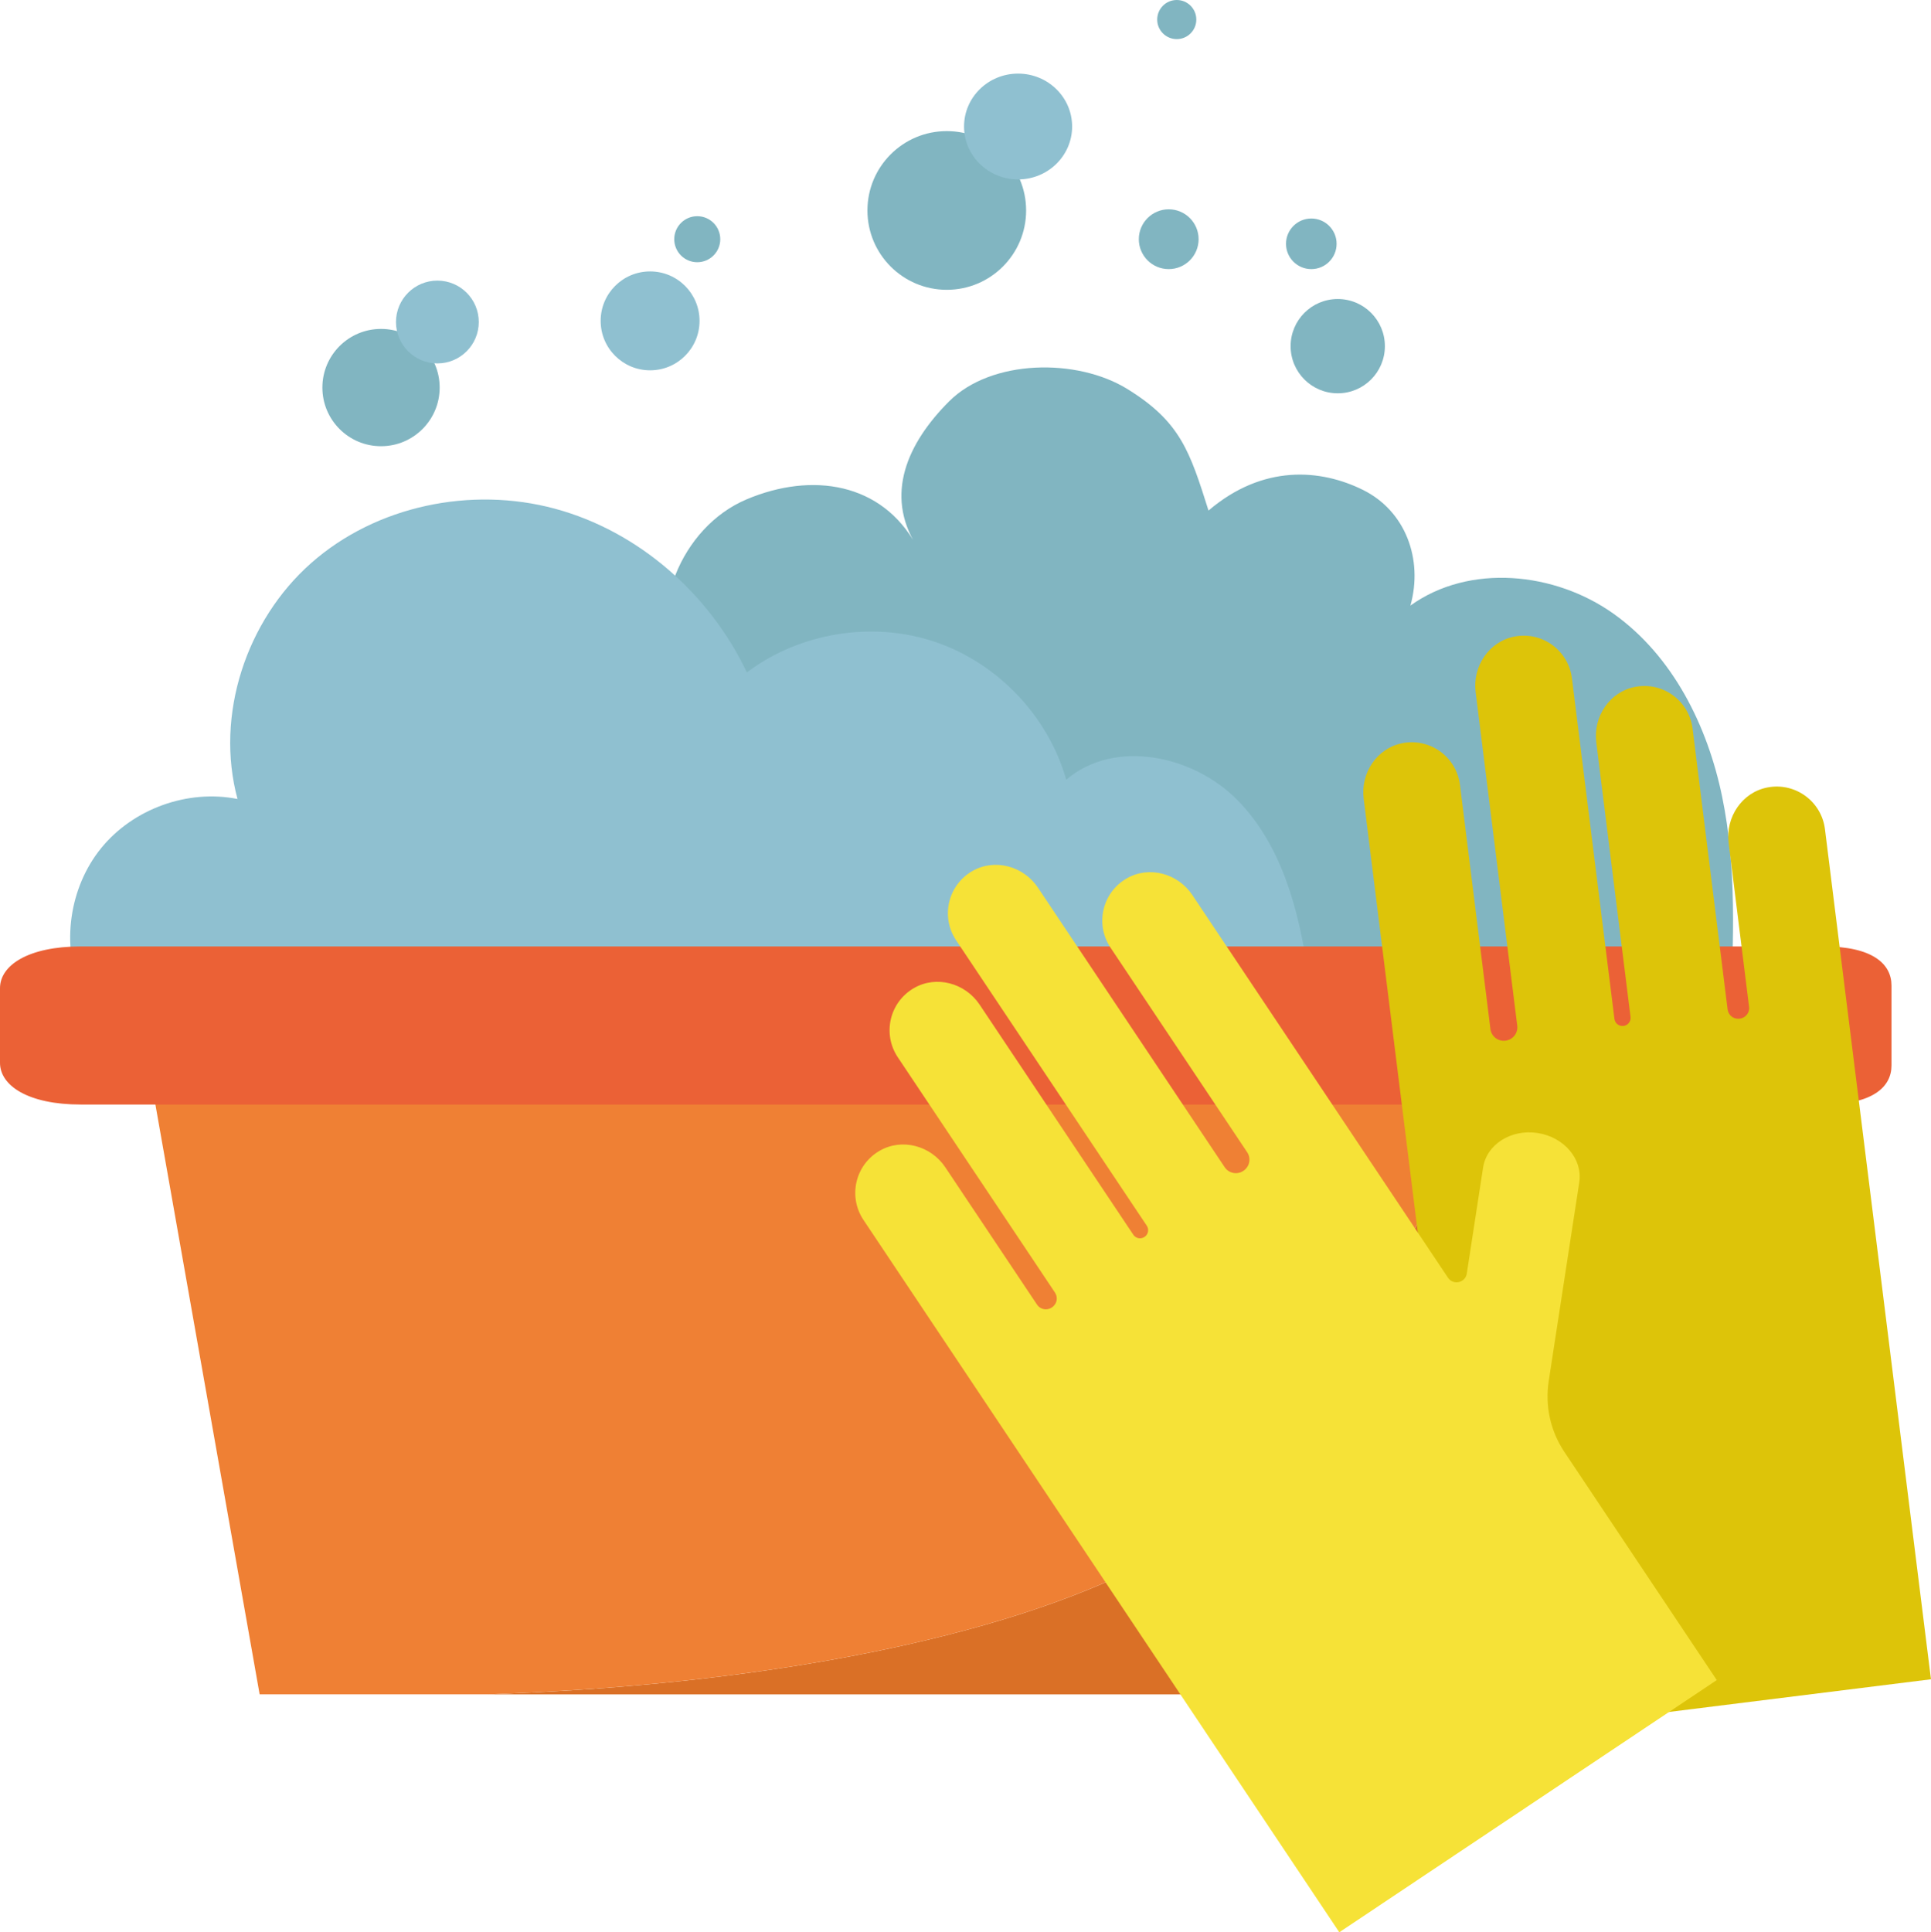 <svg xmlns="http://www.w3.org/2000/svg" width="1079.41" height="1080" viewBox="0 0 1079.41 1080"><g id="a"/><g id="b"><g id="c"><g id="d"><g><g><path d="M981.24 616.37H826.81c-20.79 40.69-41.58 81.39-62.37 122.09-22.54 44.11-46.49 89.63-107.23 126.02-77.68 46.54-207.03 71.96-336.6 80.19-15.82 1-31.68 1.77-47.56 2.35H922.8l58.44-330.64z" fill="#da7026"/><path d="M657.2 864.47c60.74-36.4 84.7-81.91 107.23-126.02 20.79-40.7 41.58-81.39 62.37-122.09H86.69L145.13 947h127.92c15.88-.58 31.74-1.35 47.56-2.35 129.57-8.22 258.92-33.64 336.6-80.19z" fill="#ef8034"/></g><path d="M378.59 378.74c-17.6-35.79 1.97-84.08 38.7-99.62 36.73-15.54 75.74-9.27 94.88 25.72-17.56-28.33-5.2-56.93 18.36-80.5 23.56-23.58 71.44-24.39 99.78-6.84 29.55 18.29 34.75 34.72 45.24 67.86 30.45-25.98 62.76-23.23 86.37-11.52 23.62 11.71 33.75 38.57 26.5 64.63 32.9-23.65 80.79-18.87 113.74 4.7 32.96 23.57 52.33 62.47 60.51 102.15 8.18 39.68 6.38 80.66 4.54 121.13l-471.4 6.28-117.23-193.98z" fill="#81b5c1"/><path d="M45.26 554.26c-11.12-26.1-6.61-58.2 11.29-80.22 17.89-22.02 48.38-33.01 76.21-27.47-12.62-46.83 4.81-99.75 41.16-131.85 36.35-32.1 89.48-43.04 136.3-30.39 46.82 12.65 86.49 47.69 107.28 91.51 29.46-22.25 70.08-28.87 105.08-17.11 35 11.76 63.39 41.56 73.43 77.08 26.89-22.99 70.92-13.84 95.72 11.39 24.8 25.23 34.35 61.57 39.43 96.58l-685.9 10.47z" fill="#8fc0d0"/><path d="M1019.45 528.99H637.5c1.29.66 2.55 1.34 3.78 2.03-1.23-.69-2.49-1.37-3.78-2.03H45.11c-29.17.0-45.11 10.45-45.11 23.33v41.7c0 12.89 15.93 23.33 45.11 23.33h974.34c27.31.0 37.88-9.78 37.88-21.84v-44.68c0-12.06-10.57-21.84-37.88-21.84zm-368.02 8.59c2.05 1.53 3.96 3.09 5.72 4.7-1.76-1.6-3.67-3.17-5.72-4.7-2.05-1.53-4.25-3.01-6.57-4.44 2.33 1.43 4.52 2.92 6.57 4.44zm-18.02 77.14c3.08-1.79 6.02-3.63 8.79-5.51-2.77 1.88-5.7 3.72-8.79 5.51zm12.82-8.37c2.6-1.93 5.03-3.9 7.27-5.9-2.24 2.01-4.67 3.98-7.27 5.9zm21.94-24.85c1.95-4.38 2.96-8.85 2.91-13.38h0c.05 4.53-.97 9-2.91 13.38z" fill="#eb6136"/><g><path d="M703.32 673.23c9.73-11.43 25.71-13.82 35.69-5.32l45.62 38.84c4.02 3.42 10.15.12 9.49-5.12l-7.28-58.36-2.43-19.48-22.13-177.44c-1.79-14.37 7.49-28.27 21.71-30.99 15.59-2.98 30.2 7.84 32.13 23.33l17.02 136.47c.51 4.1 4.25 7.01 8.35 6.49l.15-.02c4.1-.51 7-4.25 6.49-8.34l-23.26-186.51c-1.79-14.37 7.49-28.27 21.71-30.99 15.59-2.98 30.2 7.84 32.13 23.33l23.75 190.4c.31 2.46 2.55 4.2 5.01 3.9h.09c2.46-.32 4.2-2.56 3.9-5.02l-19.15-153.5c-1.79-14.37 7.49-28.27 21.71-30.99 15.59-2.98 30.2 7.84 32.13 23.33l19.57 156.92c.32 2.57 2.24 4.7 4.79 5.13l.13.02c4.01.69 7.58-2.57 7.08-6.61l-11.42-91.59c-1.79-14.37 7.49-28.27 21.71-30.99 15.59-2.98 30.2 7.84 32.13 23.33l22.62 181.36 2.06 16.49 34.58 277.29-251.81 31.41-18.98-152.18c-1.73-13.86-8.59-26.57-19.22-35.62l-85.63-72.9c-9.98-8.49-10.18-24.65-.44-36.08z" fill="#ddc409"/><path d="M859.51 633.26c-14.84-2.28-28.49 6.37-30.48 19.32l-9.1 59.22c-.8 5.22-7.6 6.72-10.53 2.34l-32.67-48.9-10.91-16.33-99.33-148.69c-8.04-12.04-24.15-16.48-36.69-9.24-13.74 7.94-17.72 25.68-9.04 38.67l76.4 114.36c2.29 3.43 1.37 8.08-2.06 10.37l-.13.08c-3.43 2.29-8.08 1.37-10.37-2.06l-104.41-156.28c-8.04-12.04-24.15-16.48-36.69-9.24-13.74 7.94-17.72 25.68-9.04 38.67l106.59 159.55c1.38 2.06.82 4.85-1.24 6.22l-.08.05c-2.06 1.38-4.85.82-6.22-1.24l-85.93-128.63c-8.04-12.04-24.15-16.48-36.69-9.24-13.74 7.94-17.72 25.68-9.04 38.67l87.85 131.5c1.44 2.15 1.38 5.02-.27 7.01-.03.03-.05.07-.08.1-2.58 3.14-7.42 3.02-9.68-.37l-51.27-76.75c-8.04-12.04-24.15-16.48-36.69-9.23-13.74 7.94-17.72 25.68-9.04 38.67l101.53 151.97 9.23 13.82L748.66 1080l211-140.96-85.19-127.52c-7.76-11.61-10.89-25.71-8.76-39.52l17.09-111.15c1.99-12.95-8.43-25.3-23.27-27.58z" fill="#f6e237"/></g><path d="M391.04 179.34c0 15.27-12.37 27.64-27.64 27.64s-27.64-12.37-27.64-27.64 12.37-27.64 27.64-27.64 27.64 12.37 27.64 27.64z" fill="#8fc0d0"/><circle cx="389.76" cy="133.7" r="12.86" fill="#81b5c1"/><circle cx="529.24" cy="117.63" r="44.35" fill="#81b5c1"/><ellipse cx="569.1" cy="70.71" rx="30.21" ry="29.57" fill="#8fc0d0"/><path d="M670.01 133.7c0 9.23-7.48 16.71-16.71 16.71s-16.71-7.48-16.71-16.71 7.48-16.71 16.71-16.71 16.71 7.48 16.71 16.71z" fill="#81b5c1"/><path d="M668.73 10.93c0 6.03-4.89 10.93-10.93 10.93s-10.93-4.89-10.93-10.93 4.89-10.93 10.93-10.93 10.93 4.89 10.93 10.93z" fill="#81b5c1"/><circle cx="747.79" cy="193.48" r="26.35" fill="#81b5c1"/><path d="M747.15 136.27c0 7.81-6.33 14.14-14.14 14.14s-14.14-6.33-14.14-14.14 6.33-14.14 14.14-14.14 14.14 6.33 14.14 14.14z" fill="#81b5c1"/><circle cx="212.99" cy="216.62" r="32.78" fill="#81b5c1"/><circle cx="244.49" cy="179.98" r="23.14" fill="#8fc0d0"/></g></g></g></g></svg>